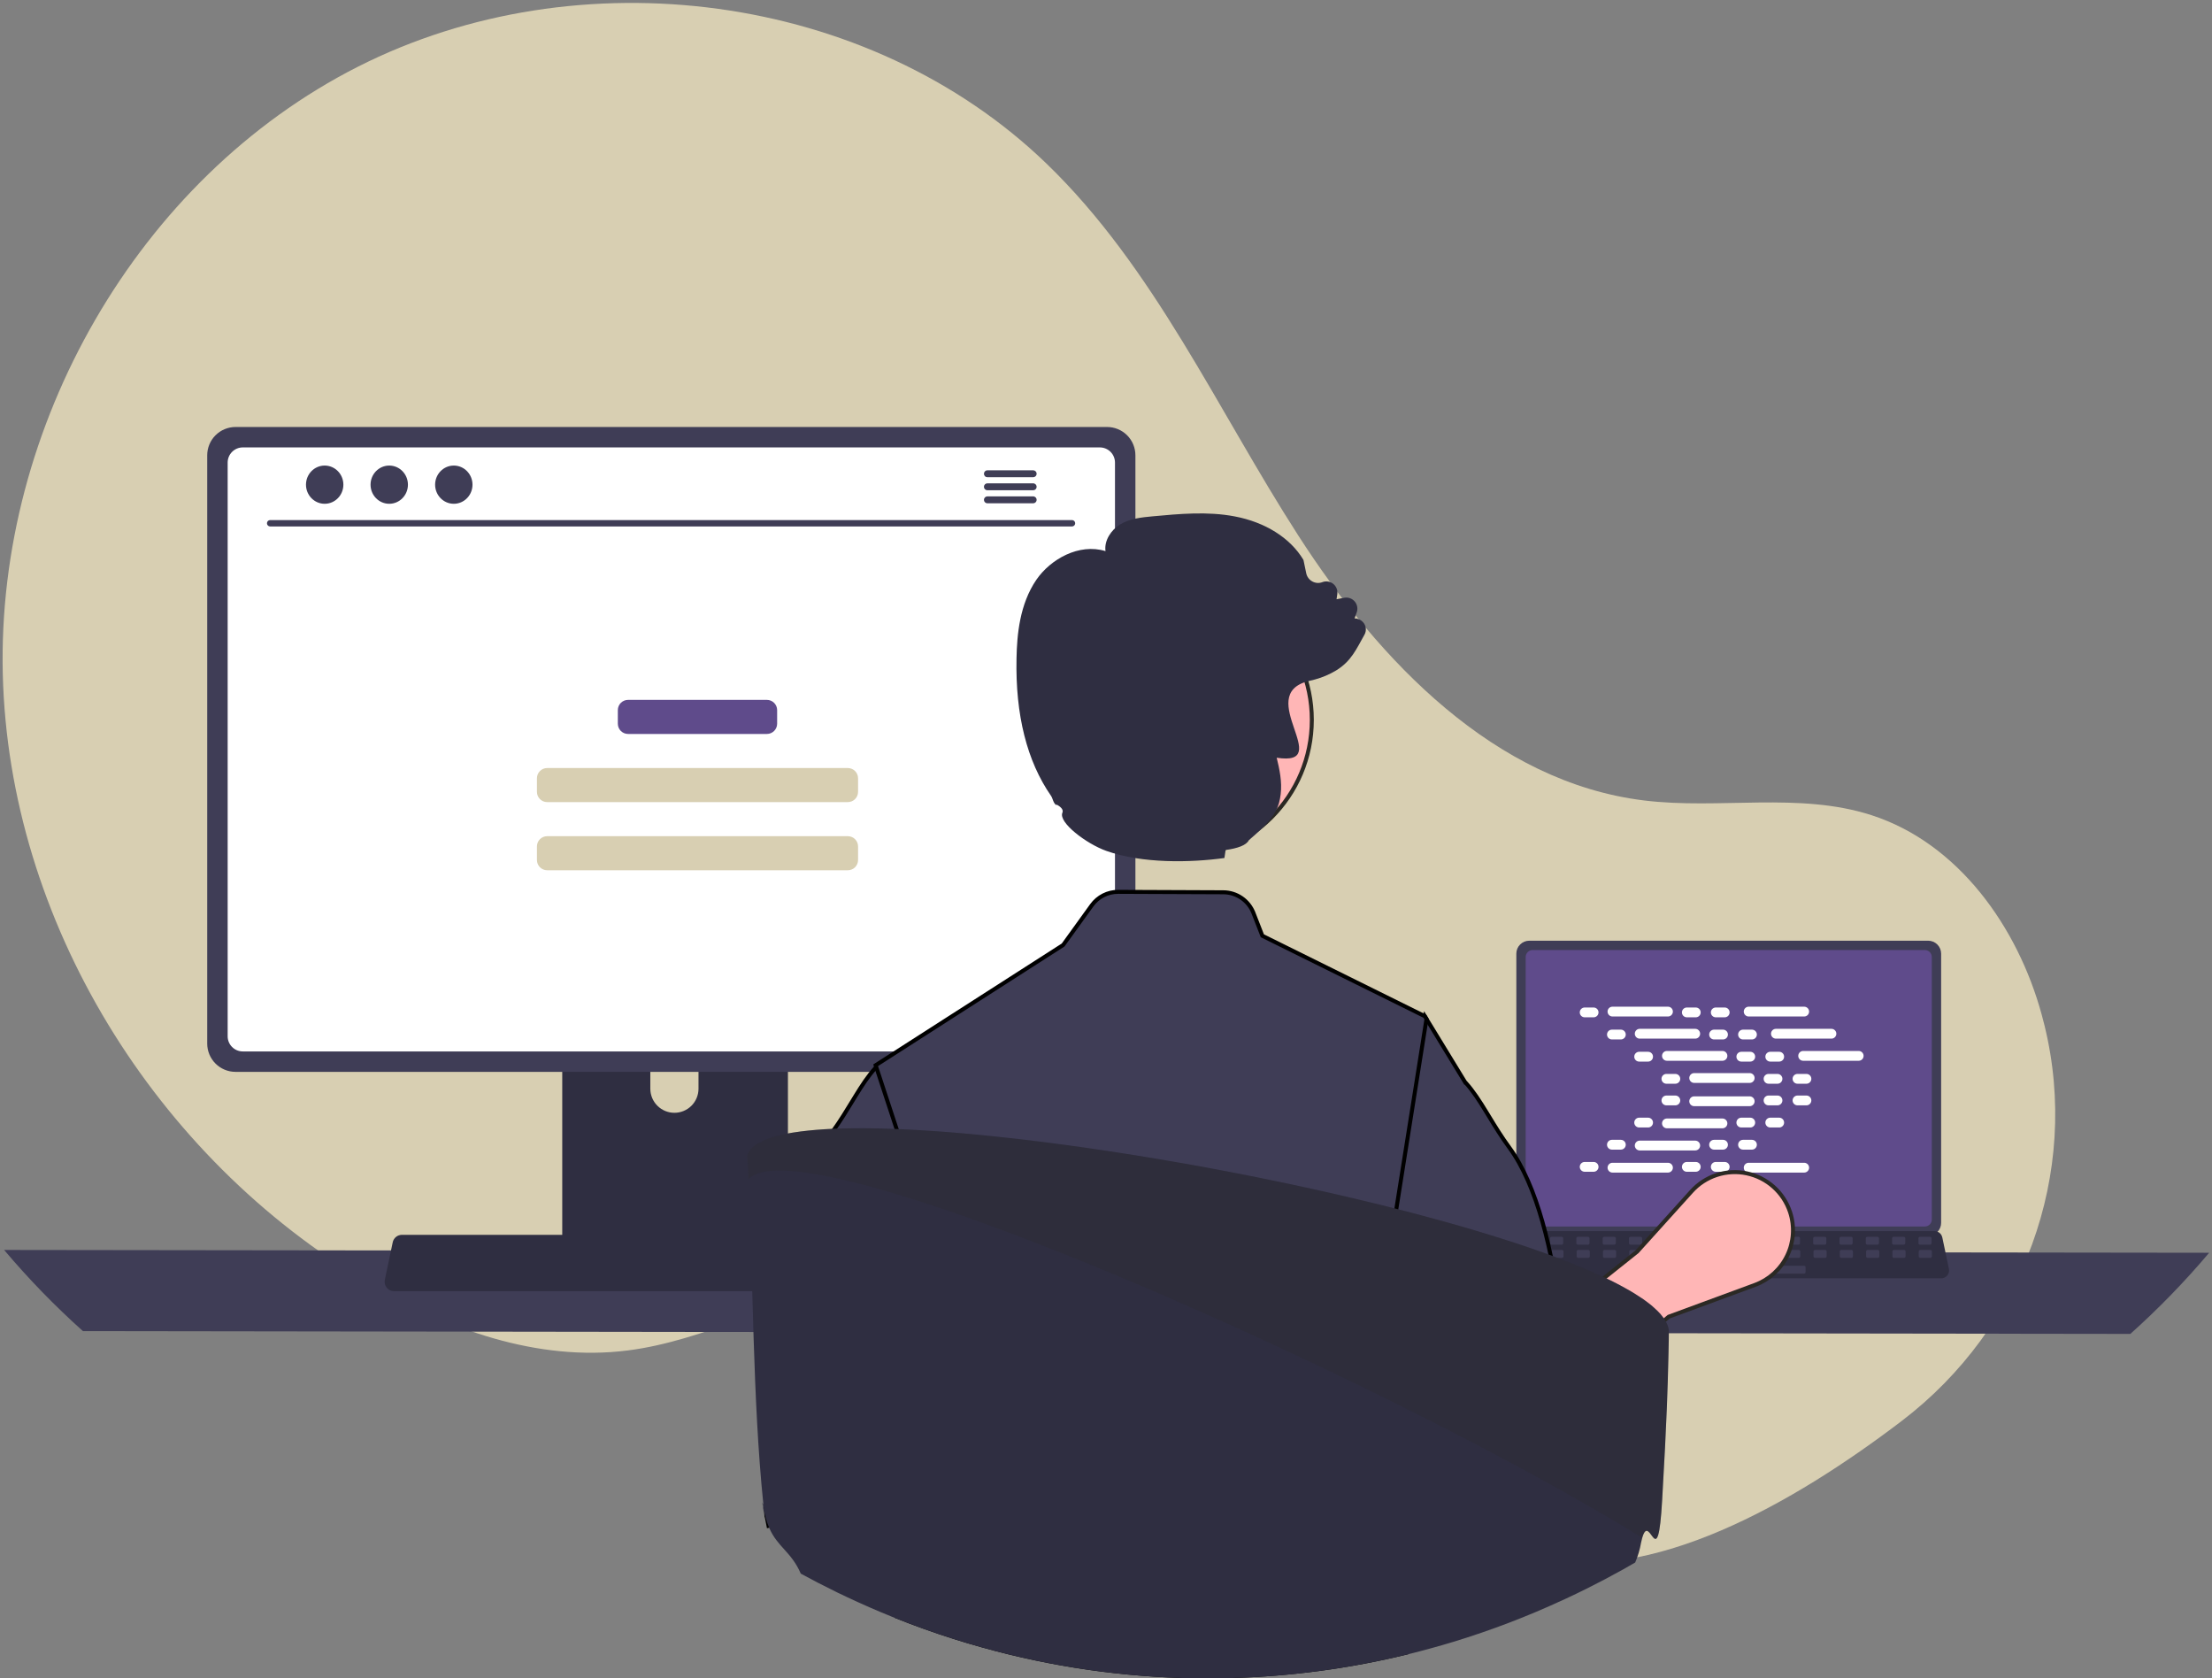 <svg width="555" height="421" viewBox="0 0 555 421" fill="none" xmlns="http://www.w3.org/2000/svg">
<rect x="0" y="0" width="555" height="421" fill="#808080" stroke="none"/>
<g clip-path="url(#clip0_862_3226)">
<path d="M477.159 356.426C507.555 333.274 522.072 294.371 512.984 257.259C512.758 256.337 512.519 255.417 512.268 254.499C506.243 232.471 491.336 211.534 469.61 204.495C451.367 198.585 431.455 203.13 412.423 200.779C375.063 196.166 346.098 165.937 325.718 134.287C305.338 102.638 289.675 67.21 262.594 41.063C217.956 -2.036 145.14 -11.316 89.794 16.739C34.449 44.793 -0.805 107.035 0.699 169.066C2.202 231.097 39.027 290.404 92.507 321.869C112.153 333.429 134.876 341.617 157.489 338.752C177.111 336.266 194.939 325.723 214.469 322.593C245.173 317.671 275.682 331.554 302.239 347.731C328.796 363.908 354.448 383.083 384.627 390.583C413.93 397.865 450.233 376.934 477.159 356.426Z" fill="#D8CFB2"/>
<path d="M1.035 313.54C7.144 320.777 13.751 327.579 20.808 333.896L534.513 334.599C541.57 328.283 548.177 321.481 554.286 314.243L1.035 313.54Z" fill="#3F3D56"/>
<path d="M380.453 239.21V306.754C380.454 307.615 380.796 308.44 381.405 309.049C382.013 309.658 382.839 310 383.699 310H483.792C484.653 310 485.478 309.658 486.087 309.049C486.696 308.44 487.038 307.615 487.039 306.754V239.21C487.037 238.35 486.694 237.526 486.085 236.918C485.477 236.311 484.652 235.969 483.792 235.968H383.699C382.839 235.969 382.015 236.311 381.406 236.918C380.798 237.526 380.455 238.35 380.453 239.21Z" fill="#3F3D56"/>
<path d="M382.801 240.051V305.921C382.802 306.381 382.985 306.822 383.31 307.147C383.635 307.472 384.076 307.655 384.536 307.656H482.959C483.419 307.655 483.859 307.472 484.185 307.147C484.51 306.822 484.693 306.381 484.694 305.921V240.051C484.694 239.59 484.511 239.149 484.186 238.823C483.86 238.497 483.419 238.313 482.959 238.312H384.536C384.075 238.313 383.634 238.497 383.309 238.823C382.984 239.149 382.801 239.59 382.801 240.051Z" fill="#5F4B8B"/>
<path d="M378.358 319.927C378.541 320.157 378.774 320.342 379.039 320.469C379.304 320.596 379.595 320.661 379.889 320.66H487.065C487.358 320.66 487.648 320.594 487.912 320.468C488.177 320.341 488.41 320.158 488.594 319.93C488.779 319.702 488.911 319.436 488.98 319.152C489.049 318.867 489.053 318.57 488.993 318.283L487.329 310.381C487.26 310.058 487.112 309.759 486.897 309.508C486.683 309.258 486.409 309.065 486.101 308.948C485.878 308.861 485.641 308.816 485.402 308.816H381.546C381.307 308.816 381.069 308.861 380.846 308.948C380.538 309.065 380.265 309.258 380.05 309.508C379.836 309.759 379.687 310.058 379.618 310.381L377.955 318.283C377.896 318.57 377.901 318.866 377.971 319.151C378.04 319.435 378.172 319.7 378.358 319.927Z" fill="#2F2E41"/>
<path d="M481.724 312.22H484.256C484.468 312.22 484.641 312.047 484.641 311.835V310.624C484.641 310.411 484.468 310.239 484.256 310.239H481.724C481.512 310.239 481.34 310.411 481.34 310.624V311.835C481.34 312.047 481.512 312.22 481.724 312.22Z" fill="#3F3D56"/>
<path d="M475.123 312.22H477.654C477.867 312.22 478.039 312.047 478.039 311.835V310.624C478.039 310.411 477.867 310.239 477.654 310.239H475.123C474.91 310.239 474.738 310.411 474.738 310.624V311.835C474.738 312.047 474.91 312.22 475.123 312.22Z" fill="#3F3D56"/>
<path d="M468.521 312.22H471.053C471.265 312.22 471.438 312.047 471.438 311.835V310.624C471.438 310.411 471.265 310.239 471.053 310.239H468.521C468.309 310.239 468.137 310.411 468.137 310.624V311.835C468.137 312.047 468.309 312.22 468.521 312.22Z" fill="#3F3D56"/>
<path d="M461.92 312.22H464.451C464.664 312.22 464.836 312.047 464.836 311.835V310.624C464.836 310.411 464.664 310.239 464.451 310.239H461.92C461.707 310.239 461.535 310.411 461.535 310.624V311.835C461.535 312.047 461.707 312.22 461.92 312.22Z" fill="#3F3D56"/>
<path d="M455.318 312.22H457.85C458.062 312.22 458.234 312.047 458.234 311.835V310.624C458.234 310.411 458.062 310.239 457.85 310.239H455.318C455.106 310.239 454.933 310.411 454.933 310.624V311.835C454.933 312.047 455.106 312.22 455.318 312.22Z" fill="#3F3D56"/>
<path d="M448.717 312.22H451.248C451.461 312.22 451.633 312.047 451.633 311.835V310.624C451.633 310.411 451.461 310.239 451.248 310.239H448.717C448.504 310.239 448.332 310.411 448.332 310.624V311.835C448.332 312.047 448.504 312.22 448.717 312.22Z" fill="#3F3D56"/>
<path d="M442.115 312.22H444.647C444.859 312.22 445.031 312.047 445.031 311.835V310.624C445.031 310.411 444.859 310.239 444.647 310.239H442.115C441.903 310.239 441.73 310.411 441.73 310.624V311.835C441.73 312.047 441.903 312.22 442.115 312.22Z" fill="#3F3D56"/>
<path d="M435.513 312.22H438.045C438.257 312.22 438.43 312.047 438.43 311.835V310.624C438.43 310.411 438.257 310.239 438.045 310.239H435.513C435.301 310.239 435.129 310.411 435.129 310.624V311.835C435.129 312.047 435.301 312.22 435.513 312.22Z" fill="#3F3D56"/>
<path d="M428.908 312.22H431.439C431.652 312.22 431.824 312.047 431.824 311.835V310.624C431.824 310.411 431.652 310.239 431.439 310.239H428.908C428.696 310.239 428.523 310.411 428.523 310.624V311.835C428.523 312.047 428.696 312.22 428.908 312.22Z" fill="#3F3D56"/>
<path d="M422.306 312.22H424.838C425.05 312.22 425.223 312.047 425.223 311.835V310.624C425.223 310.411 425.05 310.239 424.838 310.239H422.306C422.094 310.239 421.922 310.411 421.922 310.624V311.835C421.922 312.047 422.094 312.22 422.306 312.22Z" fill="#3F3D56"/>
<path d="M415.705 312.22H418.236C418.449 312.22 418.621 312.047 418.621 311.835V310.624C418.621 310.411 418.449 310.239 418.236 310.239H415.705C415.492 310.239 415.32 310.411 415.32 310.624V311.835C415.32 312.047 415.492 312.22 415.705 312.22Z" fill="#3F3D56"/>
<path d="M409.103 312.22H411.635C411.847 312.22 412.02 312.047 412.02 311.835V310.624C412.02 310.411 411.847 310.239 411.635 310.239H409.103C408.891 310.239 408.719 310.411 408.719 310.624V311.835C408.719 312.047 408.891 312.22 409.103 312.22Z" fill="#3F3D56"/>
<path d="M402.502 312.22H405.033C405.246 312.22 405.418 312.047 405.418 311.835V310.624C405.418 310.411 405.246 310.239 405.033 310.239H402.502C402.289 310.239 402.117 310.411 402.117 310.624V311.835C402.117 312.047 402.289 312.22 402.502 312.22Z" fill="#3F3D56"/>
<path d="M395.9 312.22H398.432C398.644 312.22 398.816 312.047 398.816 311.835V310.624C398.816 310.411 398.644 310.239 398.432 310.239H395.9C395.688 310.239 395.515 310.411 395.515 310.624V311.835C395.515 312.047 395.688 312.22 395.9 312.22Z" fill="#3F3D56"/>
<path d="M389.299 312.22H391.83C392.043 312.22 392.215 312.047 392.215 311.835V310.624C392.215 310.411 392.043 310.239 391.83 310.239H389.299C389.086 310.239 388.914 310.411 388.914 310.624V311.835C388.914 312.047 389.086 312.22 389.299 312.22Z" fill="#3F3D56"/>
<path d="M382.693 312.22H385.225C385.437 312.22 385.609 312.047 385.609 311.835V310.624C385.609 310.411 385.437 310.239 385.225 310.239H382.693C382.481 310.239 382.308 310.411 382.308 310.624V311.835C382.308 312.047 382.481 312.22 382.693 312.22Z" fill="#3F3D56"/>
<path d="M481.803 315.521H484.334C484.546 315.521 484.719 315.348 484.719 315.136V313.925C484.719 313.712 484.546 313.54 484.334 313.54H481.803C481.59 313.54 481.418 313.712 481.418 313.925V315.136C481.418 315.348 481.59 315.521 481.803 315.521Z" fill="#3F3D56"/>
<path d="M475.201 315.521H477.732C477.945 315.521 478.117 315.348 478.117 315.136V313.925C478.117 313.712 477.945 313.54 477.732 313.54H475.201C474.988 313.54 474.816 313.712 474.816 313.925V315.136C474.816 315.348 474.988 315.521 475.201 315.521Z" fill="#3F3D56"/>
<path d="M468.599 315.521H471.131C471.343 315.521 471.516 315.348 471.516 315.136V313.925C471.516 313.712 471.343 313.54 471.131 313.54H468.599C468.387 313.54 468.215 313.712 468.215 313.925V315.136C468.215 315.348 468.387 315.521 468.599 315.521Z" fill="#3F3D56"/>
<path d="M461.998 315.521H464.529C464.742 315.521 464.914 315.348 464.914 315.136V313.925C464.914 313.712 464.742 313.54 464.529 313.54H461.998C461.785 313.54 461.613 313.712 461.613 313.925V315.136C461.613 315.348 461.785 315.521 461.998 315.521Z" fill="#3F3D56"/>
<path d="M455.396 315.521H457.928C458.14 315.521 458.312 315.348 458.312 315.136V313.925C458.312 313.712 458.14 313.54 457.928 313.54H455.396C455.184 313.54 455.012 313.712 455.012 313.925V315.136C455.012 315.348 455.184 315.521 455.396 315.521Z" fill="#3F3D56"/>
<path d="M448.791 315.521H451.322C451.535 315.521 451.707 315.348 451.707 315.136V313.925C451.707 313.712 451.535 313.54 451.322 313.54H448.791C448.578 313.54 448.406 313.712 448.406 313.925V315.136C448.406 315.348 448.578 315.521 448.791 315.521Z" fill="#3F3D56"/>
<path d="M442.189 315.521H444.721C444.933 315.521 445.105 315.348 445.105 315.136V313.925C445.105 313.712 444.933 313.54 444.721 313.54H442.189C441.977 313.54 441.804 313.712 441.804 313.925V315.136C441.804 315.348 441.977 315.521 442.189 315.521Z" fill="#3F3D56"/>
<path d="M435.588 315.521H438.119C438.332 315.521 438.504 315.348 438.504 315.136V313.925C438.504 313.712 438.332 313.54 438.119 313.54H435.588C435.375 313.54 435.203 313.712 435.203 313.925V315.136C435.203 315.348 435.375 315.521 435.588 315.521Z" fill="#3F3D56"/>
<path d="M428.986 315.521H431.518C431.73 315.521 431.902 315.348 431.902 315.136V313.925C431.902 313.712 431.73 313.54 431.518 313.54H428.986C428.774 313.54 428.601 313.712 428.601 313.925V315.136C428.601 315.348 428.774 315.521 428.986 315.521Z" fill="#3F3D56"/>
<path d="M422.385 315.521H424.916C425.129 315.521 425.301 315.348 425.301 315.136V313.925C425.301 313.712 425.129 313.54 424.916 313.54H422.385C422.172 313.54 422 313.712 422 313.925V315.136C422 315.348 422.172 315.521 422.385 315.521Z" fill="#3F3D56"/>
<path d="M415.783 315.521H418.314C418.527 315.521 418.699 315.348 418.699 315.136V313.925C418.699 313.712 418.527 313.54 418.314 313.54H415.783C415.571 313.54 415.398 313.712 415.398 313.925V315.136C415.398 315.348 415.571 315.521 415.783 315.521Z" fill="#3F3D56"/>
<path d="M409.181 315.521H411.713C411.925 315.521 412.098 315.348 412.098 315.136V313.925C412.098 313.712 411.925 313.54 411.713 313.54H409.181C408.969 313.54 408.797 313.712 408.797 313.925V315.136C408.797 315.348 408.969 315.521 409.181 315.521Z" fill="#3F3D56"/>
<path d="M402.58 315.521H405.111C405.324 315.521 405.496 315.348 405.496 315.136V313.925C405.496 313.712 405.324 313.54 405.111 313.54H402.58C402.367 313.54 402.195 313.712 402.195 313.925V315.136C402.195 315.348 402.367 315.521 402.58 315.521Z" fill="#3F3D56"/>
<path d="M395.978 315.521H398.51C398.722 315.521 398.895 315.348 398.895 315.136V313.925C398.895 313.712 398.722 313.54 398.51 313.54H395.978C395.766 313.54 395.594 313.712 395.594 313.925V315.136C395.594 315.348 395.766 315.521 395.978 315.521Z" fill="#3F3D56"/>
<path d="M389.377 315.521H391.908C392.121 315.521 392.293 315.348 392.293 315.136V313.925C392.293 313.712 392.121 313.54 391.908 313.54H389.377C389.164 313.54 388.992 313.712 388.992 313.925V315.136C388.992 315.348 389.164 315.521 389.377 315.521Z" fill="#3F3D56"/>
<path d="M382.771 315.521H385.303C385.515 315.521 385.688 315.348 385.688 315.136V313.925C385.688 313.712 385.515 313.54 385.303 313.54H382.771C382.559 313.54 382.386 313.712 382.386 313.925V315.136C382.386 315.348 382.559 315.521 382.771 315.521Z" fill="#3F3D56"/>
<path d="M427.008 319.482H452.647C452.859 319.482 453.031 319.31 453.031 319.097V317.886C453.031 317.674 452.859 317.501 452.647 317.501H427.008C426.796 317.501 426.623 317.674 426.623 317.886V319.097C426.623 319.31 426.796 319.482 427.008 319.482Z" fill="#3F3D56"/>
<path d="M399.843 252.723H397.601C396.922 252.723 396.371 253.274 396.371 253.953C396.371 254.633 396.922 255.184 397.601 255.184H399.843C400.522 255.184 401.073 254.633 401.073 253.953C401.073 253.274 400.522 252.723 399.843 252.723Z" fill="white"/>
<path d="M425.475 252.723H423.234C422.555 252.723 422.004 253.274 422.004 253.953C422.004 254.633 422.555 255.184 423.234 255.184H425.475C426.155 255.184 426.706 254.633 426.706 253.953C426.706 253.274 426.155 252.723 425.475 252.723Z" fill="white"/>
<path d="M432.737 252.723H430.496C429.816 252.723 429.266 253.274 429.266 253.953C429.266 254.633 429.816 255.184 430.496 255.184H432.737C433.417 255.184 433.967 254.633 433.967 253.953C433.967 253.274 433.417 252.723 432.737 252.723Z" fill="white"/>
<path d="M418.503 252.518H404.574C403.895 252.518 403.344 253.069 403.344 253.748C403.344 254.428 403.895 254.978 404.574 254.978H418.503C419.182 254.978 419.733 254.428 419.733 253.748C419.733 253.069 419.182 252.518 418.503 252.518Z" fill="white"/>
<path d="M452.679 252.518H438.75C438.07 252.518 437.52 253.069 437.52 253.748C437.52 254.428 438.07 254.978 438.75 254.978H452.679C453.358 254.978 453.909 254.428 453.909 253.748C453.909 253.069 453.358 252.518 452.679 252.518Z" fill="white"/>
<path d="M406.678 258.276H404.437C403.758 258.276 403.207 258.827 403.207 259.507C403.207 260.186 403.758 260.737 404.437 260.737H406.678C407.358 260.737 407.909 260.186 407.909 259.507C407.909 258.827 407.358 258.276 406.678 258.276Z" fill="white"/>
<path d="M432.311 258.276H430.07C429.391 258.276 428.84 258.827 428.84 259.507C428.84 260.186 429.391 260.737 430.07 260.737H432.311C432.991 260.737 433.542 260.186 433.542 259.507C433.542 258.827 432.991 258.276 432.311 258.276Z" fill="white"/>
<path d="M439.573 258.276H437.332C436.652 258.276 436.102 258.827 436.102 259.507C436.102 260.186 436.652 260.737 437.332 260.737H439.573C440.252 260.737 440.803 260.186 440.803 259.507C440.803 258.827 440.252 258.276 439.573 258.276Z" fill="white"/>
<path d="M425.339 258.071H411.41C410.731 258.071 410.18 258.622 410.18 259.302C410.18 259.981 410.731 260.532 411.41 260.532H425.339C426.018 260.532 426.569 259.981 426.569 259.302C426.569 258.622 426.018 258.071 425.339 258.071Z" fill="white"/>
<path d="M459.515 258.071H445.586C444.906 258.071 444.355 258.622 444.355 259.302C444.355 259.981 444.906 260.532 445.586 260.532H459.515C460.194 260.532 460.745 259.981 460.745 259.302C460.745 258.622 460.194 258.071 459.515 258.071Z" fill="white"/>
<path d="M413.514 263.83H411.273C410.594 263.83 410.043 264.381 410.043 265.06C410.043 265.74 410.594 266.291 411.273 266.291H413.514C414.194 266.291 414.745 265.74 414.745 265.06C414.745 264.381 414.194 263.83 413.514 263.83Z" fill="white"/>
<path d="M439.147 263.83H436.906C436.227 263.83 435.676 264.381 435.676 265.06C435.676 265.74 436.227 266.291 436.906 266.291H439.147C439.827 266.291 440.377 265.74 440.377 265.06C440.377 264.381 439.827 263.83 439.147 263.83Z" fill="white"/>
<path d="M446.409 263.83H444.168C443.488 263.83 442.938 264.381 442.938 265.06C442.938 265.74 443.488 266.291 444.168 266.291H446.409C447.088 266.291 447.639 265.74 447.639 265.06C447.639 264.381 447.088 263.83 446.409 263.83Z" fill="white"/>
<path d="M432.171 263.625H418.242C417.563 263.625 417.012 264.176 417.012 264.855C417.012 265.535 417.563 266.085 418.242 266.085H432.171C432.85 266.085 433.401 265.535 433.401 264.855C433.401 264.176 432.85 263.625 432.171 263.625Z" fill="white"/>
<path d="M466.351 263.625H452.422C451.742 263.625 451.191 264.176 451.191 264.855C451.191 265.535 451.742 266.085 452.422 266.085H466.351C467.03 266.085 467.581 265.535 467.581 264.855C467.581 264.176 467.03 263.625 466.351 263.625Z" fill="white"/>
<path d="M420.35 269.384H418.109C417.43 269.384 416.879 269.934 416.879 270.614C416.879 271.293 417.43 271.844 418.109 271.844H420.35C421.03 271.844 421.581 271.293 421.581 270.614C421.581 269.934 421.03 269.384 420.35 269.384Z" fill="white"/>
<path d="M445.979 269.384H443.738C443.059 269.384 442.508 269.934 442.508 270.614C442.508 271.293 443.059 271.844 443.738 271.844H445.979C446.659 271.844 447.21 271.293 447.21 270.614C447.21 269.934 446.659 269.384 445.979 269.384Z" fill="white"/>
<path d="M453.241 269.384H451C450.32 269.384 449.77 269.934 449.77 270.614C449.77 271.293 450.32 271.844 451 271.844H453.241C453.92 271.844 454.471 271.293 454.471 270.614C454.471 269.934 453.92 269.384 453.241 269.384Z" fill="white"/>
<path d="M439.007 269.178H425.078C424.398 269.178 423.848 269.729 423.848 270.409C423.848 271.088 424.398 271.639 425.078 271.639H439.007C439.686 271.639 440.237 271.088 440.237 270.409C440.237 269.729 439.686 269.178 439.007 269.178Z" fill="white"/>
<path d="M425.475 291.467H423.234C422.555 291.467 422.004 292.017 422.004 292.697C422.004 293.376 422.555 293.927 423.234 293.927H425.475C426.155 293.927 426.706 293.376 426.706 292.697C426.706 292.017 426.155 291.467 425.475 291.467Z" fill="white"/>
<path d="M432.737 291.467H430.496C429.816 291.467 429.266 292.017 429.266 292.697C429.266 293.376 429.816 293.927 430.496 293.927H432.737C433.417 293.927 433.967 293.376 433.967 292.697C433.967 292.017 433.417 291.467 432.737 291.467Z" fill="white"/>
<path d="M452.679 291.672H438.75C438.07 291.672 437.52 292.223 437.52 292.902C437.52 293.582 438.07 294.132 438.75 294.132H452.679C453.358 294.132 453.909 293.582 453.909 292.902C453.909 292.223 453.358 291.672 452.679 291.672Z" fill="white"/>
<path d="M399.843 291.467H397.601C396.922 291.467 396.371 292.017 396.371 292.697C396.371 293.376 396.922 293.927 397.601 293.927H399.843C400.522 293.927 401.073 293.376 401.073 292.697C401.073 292.017 400.522 291.467 399.843 291.467Z" fill="white"/>
<path d="M418.503 291.672H404.574C403.895 291.672 403.344 292.223 403.344 292.902C403.344 293.582 403.895 294.132 404.574 294.132H418.503C419.182 294.132 419.733 293.582 419.733 292.902C419.733 292.223 419.182 291.672 418.503 291.672Z" fill="white"/>
<path d="M406.678 285.913H404.437C403.758 285.913 403.207 286.464 403.207 287.143C403.207 287.823 403.758 288.374 404.437 288.374H406.678C407.358 288.374 407.909 287.823 407.909 287.143C407.909 286.464 407.358 285.913 406.678 285.913Z" fill="white"/>
<path d="M432.311 285.913H430.07C429.391 285.913 428.84 286.464 428.84 287.143C428.84 287.823 429.391 288.374 430.07 288.374H432.311C432.991 288.374 433.542 287.823 433.542 287.143C433.542 286.464 432.991 285.913 432.311 285.913Z" fill="white"/>
<path d="M439.573 285.913H437.332C436.652 285.913 436.102 286.464 436.102 287.143C436.102 287.823 436.652 288.374 437.332 288.374H439.573C440.252 288.374 440.803 287.823 440.803 287.143C440.803 286.464 440.252 285.913 439.573 285.913Z" fill="white"/>
<path d="M425.339 286.118H411.41C410.731 286.118 410.18 286.669 410.18 287.349C410.18 288.028 410.731 288.579 411.41 288.579H425.339C426.018 288.579 426.569 288.028 426.569 287.349C426.569 286.669 426.018 286.118 425.339 286.118Z" fill="white"/>
<path d="M413.514 280.36H411.273C410.594 280.36 410.043 280.91 410.043 281.59C410.043 282.269 410.594 282.82 411.273 282.82H413.514C414.194 282.82 414.745 282.269 414.745 281.59C414.745 280.91 414.194 280.36 413.514 280.36Z" fill="white"/>
<path d="M439.147 280.36H436.906C436.227 280.36 435.676 280.91 435.676 281.59C435.676 282.269 436.227 282.82 436.906 282.82H439.147C439.827 282.82 440.377 282.269 440.377 281.59C440.377 280.91 439.827 280.36 439.147 280.36Z" fill="white"/>
<path d="M446.409 280.36H444.168C443.488 280.36 442.938 280.91 442.938 281.59C442.938 282.269 443.488 282.82 444.168 282.82H446.409C447.088 282.82 447.639 282.269 447.639 281.59C447.639 280.91 447.088 280.36 446.409 280.36Z" fill="white"/>
<path d="M432.171 280.565H418.242C417.563 280.565 417.012 281.116 417.012 281.795C417.012 282.474 417.563 283.025 418.242 283.025H432.171C432.85 283.025 433.401 282.474 433.401 281.795C433.401 281.116 432.85 280.565 432.171 280.565Z" fill="white"/>
<path d="M420.35 274.806H418.109C417.43 274.806 416.879 275.357 416.879 276.036C416.879 276.716 417.43 277.267 418.109 277.267H420.35C421.03 277.267 421.581 276.716 421.581 276.036C421.581 275.357 421.03 274.806 420.35 274.806Z" fill="white"/>
<path d="M445.979 274.806H443.738C443.059 274.806 442.508 275.357 442.508 276.036C442.508 276.716 443.059 277.267 443.738 277.267H445.979C446.659 277.267 447.21 276.716 447.21 276.036C447.21 275.357 446.659 274.806 445.979 274.806Z" fill="white"/>
<path d="M453.241 274.806H451C450.32 274.806 449.77 275.357 449.77 276.036C449.77 276.716 450.32 277.267 451 277.267H453.241C453.92 277.267 454.471 276.716 454.471 276.036C454.471 275.357 453.92 274.806 453.241 274.806Z" fill="white"/>
<path d="M439.007 275.011H425.078C424.398 275.011 423.848 275.562 423.848 276.242C423.848 276.921 424.398 277.472 425.078 277.472H439.007C439.686 277.472 440.237 276.921 440.237 276.242C440.237 275.562 439.686 275.011 439.007 275.011Z" fill="white"/>
<path d="M410.741 313.987L410.773 313.962L410.801 313.931L424.431 298.83C426.143 296.933 428.324 295.519 430.754 294.729C433.184 293.938 435.779 293.799 438.279 294.326C440.78 294.853 443.098 296.027 445.003 297.73C446.908 299.433 448.332 301.607 449.134 304.033C450.322 307.629 450.067 311.546 448.422 314.956C446.777 318.367 443.871 321.006 440.318 322.315L418.764 330.255L418.683 330.285L418.617 330.34L388.045 355.803L378.068 340.033L410.741 313.987Z" fill="#FFB6B6" stroke="#2B2924"/>
<path d="M141.07 235.971V316.799H197.696V235.971C197.697 235.389 197.511 234.823 197.167 234.355C196.822 233.887 196.336 233.542 195.781 233.37C195.519 233.284 195.245 233.241 194.969 233.244H143.805C143.446 233.243 143.091 233.313 142.759 233.45C142.428 233.587 142.127 233.787 141.873 234.041C141.619 234.294 141.417 234.595 141.279 234.926C141.142 235.257 141.071 235.612 141.07 235.971ZM163.169 263.744C163.184 262.15 163.827 260.627 164.959 259.505C166.091 258.384 167.62 257.755 169.214 257.755C170.807 257.755 172.336 258.384 173.468 259.505C174.6 260.627 175.244 262.15 175.258 263.744V273.122C175.25 274.72 174.61 276.25 173.477 277.377C172.344 278.503 170.811 279.136 169.214 279.136C167.616 279.136 166.083 278.503 164.95 277.377C163.817 276.25 163.177 274.72 163.169 273.122V263.744Z" fill="#2F2E41"/>
<path d="M140.898 314.214V322.008C140.9 322.412 141.06 322.799 141.345 323.085C141.63 323.372 142.016 323.534 142.419 323.537H196.35C196.754 323.535 197.141 323.373 197.426 323.087C197.711 322.8 197.871 322.413 197.871 322.008V314.214H140.898Z" fill="#3F3D56"/>
<path d="M51.992 114.193V261.773C51.994 263.654 52.741 265.457 54.071 266.787C55.401 268.117 57.204 268.865 59.085 268.866H277.785C279.665 268.865 281.469 268.117 282.799 266.787C284.128 265.457 284.876 263.654 284.878 261.773V114.193C284.873 112.314 284.124 110.513 282.795 109.185C281.465 107.857 279.664 107.11 277.785 107.108H59.085C57.206 107.11 55.404 107.857 54.075 109.185C52.746 110.513 51.997 112.314 51.992 114.193Z" fill="#3F3D56"/>
<path d="M57.121 116.029V259.953C57.123 260.958 57.523 261.921 58.233 262.631C58.944 263.342 59.907 263.742 60.912 263.744H275.962C276.967 263.742 277.93 263.342 278.641 262.631C279.352 261.921 279.752 260.958 279.753 259.953V116.029C279.753 115.023 279.354 114.058 278.643 113.346C277.933 112.634 276.969 112.232 275.962 112.23H60.912C59.906 112.232 58.942 112.634 58.231 113.346C57.52 114.058 57.121 115.023 57.121 116.029Z" fill="white"/>
<path d="M97.033 323.009C97.252 323.284 97.53 323.505 97.847 323.656C98.164 323.808 98.511 323.886 98.862 323.884H226.803C227.153 323.884 227.498 323.805 227.814 323.654C228.13 323.504 228.408 323.285 228.628 323.013C228.849 322.741 229.006 322.424 229.088 322.084C229.17 321.743 229.176 321.389 229.104 321.047L227.118 311.613C227.036 311.228 226.859 310.871 226.602 310.572C226.346 310.273 226.02 310.043 225.652 309.903C225.386 309.799 225.103 309.745 224.817 309.745H100.84C100.554 309.745 100.271 309.799 100.004 309.903C99.637 310.043 99.31 310.273 99.054 310.572C98.798 310.87 98.621 311.228 98.538 311.613L96.552 321.047C96.482 321.389 96.488 321.743 96.572 322.082C96.655 322.422 96.812 322.738 97.033 323.009Z" fill="#2F2E41"/>
<path d="M268.985 132.056H67.763C67.554 132.052 67.355 131.965 67.209 131.816C67.062 131.666 66.981 131.465 66.981 131.256C66.981 131.047 67.062 130.846 67.209 130.696C67.355 130.547 67.554 130.461 67.763 130.456H268.985C269.194 130.461 269.393 130.547 269.54 130.696C269.686 130.846 269.768 131.047 269.768 131.256C269.768 131.465 269.686 131.666 269.54 131.816C269.393 131.965 269.194 132.052 268.985 132.056Z" fill="#3F3D56"/>
<path d="M81.463 126.37C84.053 126.37 86.153 124.224 86.153 121.576C86.153 118.928 84.053 116.782 81.463 116.782C78.873 116.782 76.773 118.928 76.773 121.576C76.773 124.224 78.873 126.37 81.463 126.37Z" fill="#3F3D56"/>
<path d="M97.662 126.37C100.252 126.37 102.352 124.224 102.352 121.576C102.352 118.928 100.252 116.782 97.662 116.782C95.072 116.782 92.973 118.928 92.973 121.576C92.973 124.224 95.072 126.37 97.662 126.37Z" fill="#3F3D56"/>
<path d="M113.861 126.37C116.451 126.37 118.551 124.224 118.551 121.576C118.551 118.928 116.451 116.782 113.861 116.782C111.271 116.782 109.172 118.928 109.172 121.576C109.172 124.224 111.271 126.37 113.861 126.37Z" fill="#3F3D56"/>
<path d="M259.232 117.968H247.726C247.498 117.973 247.282 118.067 247.123 118.23C246.964 118.393 246.875 118.611 246.875 118.838C246.875 119.066 246.964 119.285 247.123 119.447C247.282 119.61 247.498 119.704 247.726 119.709H259.232C259.461 119.706 259.679 119.613 259.84 119.45C260.001 119.287 260.091 119.067 260.091 118.838C260.091 118.61 260.001 118.39 259.84 118.227C259.679 118.064 259.461 117.971 259.232 117.968Z" fill="#3F3D56"/>
<path d="M259.229 121.238H247.723C247.495 121.243 247.279 121.337 247.119 121.5C246.96 121.663 246.871 121.881 246.871 122.109C246.871 122.337 246.96 122.555 247.119 122.718C247.279 122.881 247.495 122.975 247.723 122.98H259.229C259.458 122.977 259.677 122.884 259.838 122.721C259.999 122.558 260.09 122.338 260.09 122.109C260.09 121.88 259.999 121.66 259.838 121.497C259.677 121.334 259.458 121.241 259.229 121.238Z" fill="#3F3D56"/>
<path d="M259.232 124.509H247.726C247.498 124.514 247.282 124.608 247.123 124.771C246.964 124.934 246.875 125.152 246.875 125.38C246.875 125.607 246.964 125.826 247.123 125.989C247.282 126.151 247.498 126.245 247.726 126.251H259.232C259.461 126.247 259.679 126.154 259.84 125.991C260.001 125.828 260.091 125.609 260.091 125.38C260.091 125.151 260.001 124.931 259.84 124.768C259.679 124.605 259.461 124.512 259.232 124.509Z" fill="#3F3D56"/>
<path d="M192.415 175.56H157.588C156.167 175.56 155.016 176.711 155.016 178.132V181.535C155.016 182.955 156.167 184.107 157.588 184.107H192.415C193.836 184.107 194.988 182.955 194.988 181.535V178.132C194.988 176.711 193.836 175.56 192.415 175.56Z" fill="#5F4B8B"/>
<path d="M212.719 192.655H137.291C135.871 192.655 134.719 193.806 134.719 195.227V198.63C134.719 200.05 135.871 201.202 137.291 201.202H212.719C214.14 201.202 215.292 200.05 215.292 198.63V195.227C215.292 193.806 214.14 192.655 212.719 192.655Z" fill="#D8CFB2"/>
<path d="M212.719 209.75H137.291C135.871 209.75 134.719 210.902 134.719 212.322V215.725C134.719 217.146 135.871 218.297 137.291 218.297H212.719C214.14 218.297 215.292 217.146 215.292 215.725V212.322C215.292 210.902 214.14 209.75 212.719 209.75Z" fill="#D8CFB2"/>
<path d="M230.02 385.585L227.248 388.527L224.445 376.233L224.334 375.749L223.849 375.856L192.834 382.743C192.631 381.642 192.508 381.053 192.431 380.735C192.388 380.557 192.355 380.441 192.323 380.362C192.32 380.354 192.316 380.344 192.312 380.334C192.311 380.329 192.311 380.323 192.31 380.317C192.305 380.249 192.297 380.142 192.285 379.999C192.251 379.598 192.184 378.846 192.041 377.424C192.164 377.304 192.291 377.183 192.42 377.06C192.671 376.827 192.931 376.575 193.126 376.316C193.318 376.063 193.502 375.735 193.494 375.355L192.994 375.366L193.494 375.357C193.314 364.499 193.494 349.834 194.843 335.09C196.192 320.337 198.709 305.543 203.186 294.404L203.186 294.404L203.188 294.398C204.584 290.778 206.423 287.347 208.665 284.181C208.846 283.936 209.017 283.693 209.185 283.455L209.188 283.45C209.188 283.45 209.189 283.449 209.189 283.449C210.91 281.038 212.372 278.641 213.747 276.385C214.041 275.903 214.332 275.427 214.619 274.959C216.26 272.292 217.825 269.878 219.651 267.88L219.675 267.854L244.479 254.702L245.547 284.724L245.547 284.724L246.329 306.876L246.329 306.876L247.062 327.425L241.134 340.109L241.134 340.109L237.053 348.848L237.026 348.905L237.015 348.966L230.02 385.585Z" fill="#3F3D56" stroke="black"/>
<path d="M357.534 254.97L358.005 255.746L358.005 255.747L367.534 271.35L367.681 271.589H367.743C369.61 273.644 371.206 276.135 372.892 278.886C373.126 279.268 373.361 279.654 373.599 280.044C375.109 282.522 376.724 285.172 378.676 287.825C385.654 297.318 389.566 313.676 391.669 330.943C393.769 348.18 394.054 366.218 393.842 378.99C393.832 379.37 394.016 379.7 394.208 379.955C394.406 380.218 394.669 380.471 394.927 380.704C397.247 382.834 398.761 385.699 399.213 388.817C399.609 391.552 399.166 394.333 397.957 396.799L390.855 374.241L390.719 373.81L390.276 373.902L364.696 379.2L364.695 379.2L363.278 379.491L362.963 379.555L362.891 379.869L360.081 392.16L357.32 389.227L350.328 352.611L350.316 352.549L350.289 352.493L347.683 346.928L347.683 346.928L340.287 331.105L357.534 254.97ZM367.55 271.363L367.55 271.363L367.55 271.363Z" fill="#3F3D56" stroke="black"/>
<path d="M346.001 333.839L345.503 333.888L345.503 333.888L345.503 333.889L345.503 333.891L345.505 333.902L345.509 333.947L345.526 334.123C345.541 334.279 345.564 334.51 345.593 334.814C345.652 335.421 345.737 336.316 345.846 337.466C346.062 339.767 346.37 343.09 346.734 347.179C346.833 348.322 346.941 349.518 347.058 350.768C347.342 353.965 347.653 355.946 347.981 357.4C348.24 358.547 348.51 359.365 348.776 360.17C348.847 360.385 348.918 360.599 348.988 360.818C349.647 362.877 350.331 365.603 350.941 374.58C350.981 375.201 350.82 375.835 350.528 376.503C350.233 377.175 349.823 377.848 349.389 378.554L349.365 378.592C348.946 379.275 348.507 379.99 348.184 380.717C347.854 381.46 347.628 382.252 347.677 383.081L347.677 383.083C347.806 385.118 348.93 387.156 349.97 389.045L349.992 389.084C351.072 391.044 352.053 392.84 352.136 394.53L352.136 394.531C352.514 401.824 352.78 408.659 352.884 414.541C338.56 418.027 323.908 419.995 309.171 420.41L309.17 420.41C307.161 420.47 305.143 420.5 303.116 420.5C302.112 420.5 301.116 420.491 300.109 420.482H300.104C299.814 420.482 299.523 420.474 299.216 420.465L299.193 420.464L299.189 420.464L298.998 420.46C298.168 420.444 297.317 420.426 296.452 420.401C278.509 419.841 260.713 416.981 243.498 411.89L242.773 411.675L242.771 411.674L346.001 333.839ZM346.001 333.839L345.503 333.888L345.497 333.824L345.507 333.76L350.344 303.274L357.912 255.59L357.498 254.909L356.973 254.65L356.972 254.649L316.902 234.816L316.728 234.731L316.658 234.55L314.483 228.978C314.483 228.978 314.482 228.978 314.482 228.977C313.885 227.465 312.849 226.165 311.507 225.246C310.165 224.326 308.579 223.83 306.952 223.819C306.952 223.819 306.952 223.819 306.952 223.819L280.557 223.711L280.557 223.711C279.267 223.705 277.993 224.007 276.843 224.592C275.693 225.177 274.699 226.027 273.943 227.073C273.943 227.073 273.943 227.073 273.943 227.073L266.796 236.972L266.74 237.048L266.66 237.1L219.702 267.209L219.745 267.346L219.753 267.361L219.764 267.396L224.907 283.03L224.907 283.031L230.822 301.047L230.822 301.047L241.953 334.905L241.976 334.976L241.978 335.051L242.085 340.311L242.086 340.321L242.085 340.334V340.339L242.913 382.638L242.914 382.739L242.877 382.833L240.647 388.413L241.185 390.374C241.405 390.723 241.599 391.106 241.77 391.503C242.34 392.823 242.695 394.389 242.908 395.608C243.015 396.221 243.088 396.754 243.133 397.133C243.156 397.323 243.172 397.475 243.183 397.58C243.188 397.633 243.192 397.674 243.195 397.702L243.198 397.734L243.198 397.743L243.198 397.745L243.199 397.746C243.199 397.746 243.199 397.746 242.7 397.788L243.199 397.746L242.218 397.92L240.262 390.789C240.164 390.645 240.063 390.512 239.959 390.393C239.627 390.014 239.282 389.795 238.923 389.73C238.22 389.6 237.121 390.019 235.543 392.044C233.734 394.371 231.773 396.724 229.837 399.045L229.763 399.134C228.001 401.246 226.262 403.331 224.669 405.357M346.001 333.839L224.669 405.357M224.669 405.357C229.502 407.295 234.409 409.054 239.39 410.634L239.391 410.634C240.51 410.992 241.638 411.332 242.771 411.674L224.669 405.357Z" fill="#3F3D56" stroke="black"/>
<path d="M329.14 180.582C329.14 199.701 313.641 215.199 294.523 215.199C275.405 215.199 259.906 199.701 259.906 180.582C259.906 161.464 275.405 145.966 294.523 145.966C313.641 145.966 329.14 161.464 329.14 180.582Z" fill="#FFB6B6" stroke="#2B2924"/>
<path d="M341.984 156.054C341.712 155.763 341.384 155.53 341.02 155.369C340.655 155.208 340.262 155.122 339.864 155.116L340.392 153.65C340.565 153.188 340.611 152.689 340.527 152.203C340.443 151.718 340.231 151.263 339.914 150.886C339.596 150.509 339.184 150.224 338.72 150.058C338.256 149.893 337.756 149.854 337.271 149.946L335.348 150.316L335.53 149.032C335.599 148.553 335.543 148.065 335.366 147.615C335.19 147.165 334.899 146.768 334.523 146.464C334.147 146.161 333.699 145.96 333.221 145.882C332.744 145.805 332.255 145.852 331.802 146.021C331.39 146.183 330.946 146.251 330.505 146.22C330.063 146.188 329.634 146.059 329.248 145.84C328.862 145.628 328.526 145.334 328.265 144.978C328.003 144.623 327.823 144.215 327.735 143.783L327.065 140.552L326.994 140.378C323.732 134.94 317.458 130.984 309.782 129.534C302.949 128.233 295.943 128.895 289.189 129.518C286.509 129.77 283.483 130.054 280.961 131.599C278.818 132.923 277.005 135.571 277.375 138.242C270.716 136.201 263.576 140.276 260.037 145.414C255.844 151.53 255.159 159.19 255.048 165.18C254.749 179.35 257.673 190.943 263.717 199.644C264.159 200.274 264.269 201.59 265.144 202.032L264.963 201.74C265.94 202.229 266.933 203.017 266.562 203.86C265.499 206.288 272.568 211.655 277.549 213.428C286.636 216.667 298.717 216.391 307.213 215.225L307.512 213.215C310.578 212.797 312.738 212.001 313.344 210.756C314.416 209.842 315.33 209.022 316.126 208.266L316.134 208.258C316.15 208.242 316.182 208.218 316.197 208.203C320.035 204.522 320.926 202.426 321.328 199.234C321.714 196.105 321.029 192.929 320.327 190.068C335.096 192.354 314.511 174.338 328.271 170.854C328.429 170.806 328.59 170.766 328.752 170.736C329.154 170.641 329.556 170.547 329.942 170.437C331.803 169.931 333.586 169.17 335.238 168.175C339.084 165.834 340.353 162.729 342.339 159.23C342.625 158.731 342.746 158.155 342.682 157.584C342.618 157.012 342.374 156.476 341.984 156.054Z" fill="#2F2E41"/>
<path d="M418.723 333.661C418.715 335.04 418.699 336.971 418.636 339.359C418.628 339.69 418.62 340.029 418.612 340.376C418.51 344.766 418.407 348.446 418.242 352.536C418.234 352.82 418.226 353.096 418.21 353.38C417.99 359.086 417.643 365.729 417.044 376.251C415.933 395.685 413.994 378.922 412.047 385.739C411.953 386.078 411.85 386.48 411.756 386.953C411.461 388.669 410.964 390.343 410.274 391.942C409.242 392.556 408.178 393.148 407.13 393.739C404.143 395.402 401.108 397.001 398.051 398.522C396.332 399.374 394.607 400.209 392.873 401.013C392.597 401.139 392.329 401.265 392.061 401.383C383.182 405.49 374.032 408.982 364.674 411.834C362.846 412.385 361.025 412.921 359.181 413.418C357.258 413.954 355.335 414.458 353.389 414.931C338.907 418.486 324.089 420.491 309.184 420.913C307.174 420.976 305.149 420.999 303.115 420.999C302.107 420.999 301.114 420.991 300.105 420.983C299.797 420.983 299.49 420.976 299.183 420.968C298.292 420.944 297.37 420.928 296.44 420.905C278.455 420.344 260.616 417.475 243.361 412.369L242.628 412.157C241.493 411.81 240.366 411.471 239.239 411.108C234.038 409.461 228.912 407.617 223.863 405.576C220.01 404.023 216.2 402.358 212.436 400.579C212.401 400.57 212.369 400.554 212.341 400.532C211.553 400.17 210.757 399.791 209.969 399.405C209.867 399.35 209.756 399.295 209.646 399.24C206.706 397.805 203.798 396.303 200.922 394.732C198.502 389.175 195.097 388.112 192.985 383.225C192.371 381.774 191.926 380.256 191.661 378.702C191.661 378.686 191.653 378.67 191.653 378.646C191.874 381.578 190.716 373.445 191.646 378.615C191.638 378.52 191.63 378.418 191.622 378.3C191.598 378.016 191.567 377.669 191.52 377.236C188.816 350.842 188.99 320.658 187.815 295.785C187.737 294.177 187.655 292.638 187.571 291.167C187.547 290.678 187.516 290.197 187.484 289.724C187.54 289.583 187.603 289.433 187.674 289.291C187.689 289.25 187.707 289.211 187.729 289.173C187.752 289.124 187.778 289.076 187.808 289.031C187.823 289.007 187.847 288.976 187.863 288.952C187.874 288.925 187.887 288.899 187.902 288.873C187.973 288.763 188.052 288.645 188.138 288.534C188.178 288.487 188.209 288.448 188.249 288.408C188.276 288.368 188.308 288.331 188.343 288.298C188.368 288.26 188.397 288.226 188.43 288.195C188.462 288.164 188.493 288.125 188.533 288.085C188.549 288.06 188.571 288.039 188.596 288.022C188.658 287.95 188.726 287.885 188.8 287.825C189.082 287.566 189.382 287.329 189.699 287.116C189.809 287.045 189.927 286.974 190.038 286.895C190.832 286.42 191.668 286.019 192.536 285.697C192.836 285.587 193.135 285.484 193.458 285.374C193.576 285.343 193.687 285.303 193.805 285.264C193.978 285.209 194.152 285.153 194.333 285.114C195.231 284.846 196.201 284.617 197.249 284.405C197.375 284.381 197.509 284.357 197.643 284.326C197.832 284.286 198.029 284.255 198.226 284.223C198.494 284.176 198.77 284.129 199.046 284.082C201.387 283.711 204.042 283.435 206.974 283.254C207.25 283.238 207.526 283.223 207.802 283.207C208.125 283.191 208.448 283.175 208.779 283.159C209.055 283.144 209.339 283.136 209.622 283.128C209.898 283.112 210.182 283.104 210.473 283.096C211.269 283.073 212.089 283.049 212.924 283.033C215.305 282.986 217.811 283.002 220.443 283.057C221.665 283.089 222.91 283.12 224.186 283.175C224.273 283.175 224.352 283.183 224.431 283.183C225.542 283.223 226.661 283.27 227.812 283.333C228.616 283.372 229.427 283.412 230.239 283.459C231.004 283.506 231.776 283.554 232.556 283.609C233.163 283.64 233.77 283.687 234.385 283.727C234.905 283.766 235.425 283.806 235.945 283.837L236.654 283.885C237.04 283.916 237.427 283.94 237.821 283.979C238.688 284.05 239.555 284.121 240.437 284.192C241.312 284.271 242.203 284.35 243.093 284.428C243.984 284.507 244.882 284.594 245.781 284.681C245.875 284.688 245.962 284.696 246.049 284.704C246.868 284.791 247.688 284.87 248.515 284.956C248.704 284.972 248.901 284.988 249.091 285.012C249.88 285.091 250.684 285.184 251.48 285.268C251.724 285.295 251.968 285.32 252.213 285.347C252.836 285.415 253.451 285.474 254.079 285.547C254.907 285.642 255.75 285.729 256.57 285.839C257.208 285.91 257.846 285.981 258.485 286.06C259.486 286.178 260.502 286.304 261.519 286.438C261.905 286.485 262.291 286.533 262.678 286.588C265.578 286.95 268.509 287.352 271.489 287.77C276.004 288.408 280.591 289.102 285.209 289.851C289.836 290.599 294.488 291.39 299.167 292.223C300.349 292.435 301.531 292.648 302.721 292.869C303.257 292.971 303.793 293.074 304.329 293.176C305.243 293.342 306.157 293.515 307.072 293.689C307.986 293.862 308.9 294.035 309.814 294.217C310.902 294.429 311.997 294.642 313.085 294.855C320.249 296.274 327.373 297.787 334.324 299.371C335.467 299.631 336.61 299.899 337.745 300.159C340.014 300.687 342.263 301.223 344.491 301.767C345.106 301.908 345.712 302.058 346.319 302.208C347.832 302.586 349.346 302.965 350.835 303.351L351.095 303.422C352.191 303.69 353.262 303.965 354.334 304.249C356.864 304.911 359.352 305.581 361.798 306.259C363.421 306.708 365.026 307.163 366.613 307.622C368.985 308.308 371.31 309.001 373.572 309.703C374.131 309.876 374.691 310.05 375.243 310.215C376.898 310.727 378.529 311.248 380.113 311.768C381.374 312.178 382.604 312.595 383.817 313.013C385.031 313.431 386.221 313.848 387.387 314.266C388.136 314.534 388.877 314.818 389.618 315.086C390.682 315.48 391.73 315.874 392.754 316.268C393.07 316.386 393.377 316.512 393.684 316.63C393.881 316.717 394.071 316.788 394.26 316.867C394.63 317.016 395.008 317.158 395.371 317.308C395.741 317.45 396.104 317.6 396.466 317.757C396.821 317.899 397.184 318.049 397.53 318.199C397.885 318.34 398.232 318.49 398.579 318.648C398.87 318.766 399.154 318.892 399.43 319.018C399.989 319.263 400.549 319.507 401.093 319.759C401.361 319.885 401.629 320.003 401.896 320.129L402.511 320.413C402.598 320.46 402.685 320.5 402.771 320.539C402.968 320.634 403.173 320.736 403.37 320.831C403.827 321.044 404.277 321.272 404.718 321.485C405.309 321.785 405.884 322.084 406.436 322.376C406.996 322.675 407.539 322.975 408.059 323.266C408.146 323.313 408.225 323.361 408.312 323.408C408.43 323.471 408.548 323.542 408.666 323.605C409.068 323.834 409.454 324.07 409.841 324.299C410.597 324.764 411.314 325.221 411.984 325.678C412.134 325.78 412.276 325.883 412.426 325.977C412.922 326.332 413.395 326.679 413.836 327.033C413.836 327.041 413.836 327.041 413.844 327.041C413.994 327.151 414.136 327.27 414.278 327.38C414.396 327.49 414.522 327.585 414.64 327.695C415.05 328.05 415.428 328.389 415.775 328.736C415.891 328.843 416.002 328.956 416.106 329.074C416.152 329.112 416.194 329.155 416.232 329.201C416.39 329.358 416.532 329.516 416.666 329.673C416.686 329.695 416.705 329.719 416.721 329.744C416.91 329.965 417.083 330.186 417.249 330.406C417.328 330.517 417.414 330.627 417.485 330.737C417.58 330.871 417.674 331.013 417.753 331.147C417.824 331.258 417.887 331.376 417.95 331.486C418.117 331.77 418.26 332.068 418.376 332.377C418.464 332.586 418.536 332.802 418.589 333.023C418.648 333.232 418.693 333.446 418.723 333.661Z" fill="#2F2E41"/>
<path opacity="0.2" d="M418.723 333.661C418.715 335.04 418.699 336.971 418.636 339.359C418.628 339.69 418.612 340.029 418.605 340.376C418.526 343.725 418.408 347.863 418.242 352.536C418.234 352.82 418.226 353.096 418.21 353.38C417.99 359.086 417.643 365.729 417.044 376.25C415.933 395.685 413.994 378.922 412.047 385.739C406.641 382.413 400.715 378.93 394.378 375.352C393.235 374.706 392.082 374.057 390.918 373.405C378.246 366.336 364.091 358.928 349.314 351.591C348.731 351.299 348.14 351.007 347.557 350.724C313.708 333.992 276.761 317.718 246.829 306.858C241.052 304.761 235.535 302.87 230.35 301.207C219.426 297.716 209.985 295.273 202.719 294.216C195.153 293.113 189.928 293.507 187.815 295.785C187.737 294.177 187.655 292.638 187.571 291.167C187.54 290.678 187.508 290.197 187.477 289.724C187.525 289.595 187.588 289.471 187.65 289.346C187.658 289.328 187.665 289.309 187.674 289.291C187.689 289.25 187.707 289.21 187.729 289.173C187.752 289.124 187.778 289.076 187.808 289.031C187.833 288.975 187.865 288.922 187.902 288.873C187.973 288.763 188.052 288.645 188.139 288.534C188.202 288.452 188.271 288.373 188.343 288.298C188.368 288.26 188.397 288.225 188.43 288.195C188.462 288.164 188.493 288.124 188.533 288.085C188.549 288.06 188.571 288.039 188.596 288.022C188.658 287.95 188.727 287.884 188.801 287.825C189.082 287.566 189.382 287.329 189.699 287.116C189.809 287.045 189.928 286.974 190.038 286.895C190.832 286.42 191.668 286.019 192.536 285.697C192.836 285.587 193.135 285.484 193.458 285.374C193.577 285.342 193.687 285.303 193.805 285.264C193.978 285.208 194.152 285.153 194.333 285.114C195.232 284.846 196.201 284.617 197.249 284.405C197.564 284.341 197.895 284.278 198.226 284.223C198.494 284.176 198.77 284.129 199.046 284.081C201.387 283.711 204.043 283.435 206.974 283.254C207.25 283.238 207.526 283.222 207.802 283.207C208.125 283.191 208.448 283.175 208.779 283.159C209.055 283.144 209.339 283.136 209.622 283.128C209.898 283.112 210.182 283.104 210.474 283.096C211.27 283.073 212.089 283.049 212.925 283.033C215.305 282.994 217.811 283.01 220.443 283.065C221.665 283.088 222.91 283.128 224.187 283.183C224.265 283.183 224.352 283.191 224.431 283.191C225.542 283.222 226.669 283.278 227.812 283.333C228.616 283.372 229.427 283.412 230.239 283.459C231.004 283.506 231.776 283.553 232.556 283.609C233.163 283.64 233.77 283.687 234.385 283.727C234.905 283.766 235.425 283.806 235.945 283.837C236.568 283.884 237.19 283.932 237.821 283.979C238.688 284.05 239.555 284.121 240.437 284.192C241.312 284.271 242.203 284.349 243.093 284.428C243.984 284.507 244.882 284.594 245.781 284.68C245.875 284.688 245.962 284.696 246.049 284.704C246.868 284.791 247.688 284.87 248.515 284.956C253.102 285.421 257.823 285.965 262.678 286.588C265.578 286.958 268.515 287.355 271.489 287.778C276.005 288.416 280.591 289.11 285.21 289.85C289.836 290.599 294.488 291.39 299.167 292.223C300.349 292.435 301.531 292.648 302.721 292.869C304.171 293.137 305.622 293.41 307.072 293.688C307.986 293.862 308.9 294.035 309.814 294.216C310.902 294.429 311.997 294.642 313.085 294.855C320.249 296.273 327.373 297.787 334.324 299.371C335.467 299.631 336.61 299.899 337.745 300.159C340.015 300.687 342.263 301.223 344.491 301.767C345.106 301.916 345.713 302.066 346.319 302.216C347.84 302.594 349.346 302.972 350.835 303.351V303.358C350.922 303.374 351.009 303.398 351.095 303.422C352.183 303.697 353.263 303.973 354.334 304.257C356.864 304.919 359.352 305.586 361.798 306.259C363.421 306.716 365.029 307.165 366.613 307.622C368.985 308.316 371.31 309.009 373.572 309.703C374.132 309.876 374.691 310.05 375.243 310.215C376.898 310.735 378.521 311.253 380.113 311.768C381.374 312.177 382.604 312.595 383.817 313.013C385.031 313.43 386.221 313.848 387.388 314.266C388.144 314.534 388.885 314.81 389.618 315.078C390.69 315.472 391.73 315.866 392.755 316.268C393.07 316.386 393.377 316.512 393.685 316.63C394.26 316.851 394.819 317.079 395.371 317.308C395.742 317.45 396.104 317.6 396.467 317.757C396.821 317.899 397.184 318.049 397.531 318.199C397.885 318.34 398.232 318.49 398.579 318.648C398.87 318.766 399.154 318.892 399.43 319.018C399.989 319.262 400.549 319.507 401.093 319.759C401.361 319.885 401.629 320.003 401.897 320.129L402.511 320.413C402.598 320.46 402.685 320.5 402.771 320.539C403.441 320.854 404.088 321.17 404.718 321.485C405.309 321.784 405.884 322.084 406.436 322.376C407.09 322.722 407.713 323.061 408.312 323.408C408.43 323.471 408.548 323.542 408.666 323.605C409.068 323.833 409.455 324.07 409.841 324.298C410.597 324.763 411.315 325.221 411.984 325.678C412.646 326.135 413.261 326.584 413.836 327.033C413.836 327.041 413.836 327.041 413.844 327.041C414.12 327.262 414.388 327.482 414.64 327.695C415.05 328.05 415.428 328.389 415.775 328.735C415.891 328.843 416.002 328.956 416.106 329.074C416.152 329.112 416.194 329.155 416.232 329.2C416.398 329.382 416.563 329.563 416.721 329.744C416.91 329.965 417.083 330.186 417.249 330.406C417.328 330.517 417.414 330.627 417.485 330.737C417.58 330.871 417.675 331.013 417.753 331.147C417.824 331.257 417.887 331.376 417.95 331.486C418.118 331.77 418.26 332.068 418.376 332.377C418.462 332.587 418.533 332.803 418.589 333.023C418.648 333.232 418.693 333.446 418.723 333.661Z" fill="#2B2924"/>
</g>
<defs>
<clipPath id="clip0_862_3226">
<rect width="555" height="421" fill="white"/>
</clipPath>
</defs>
</svg>
